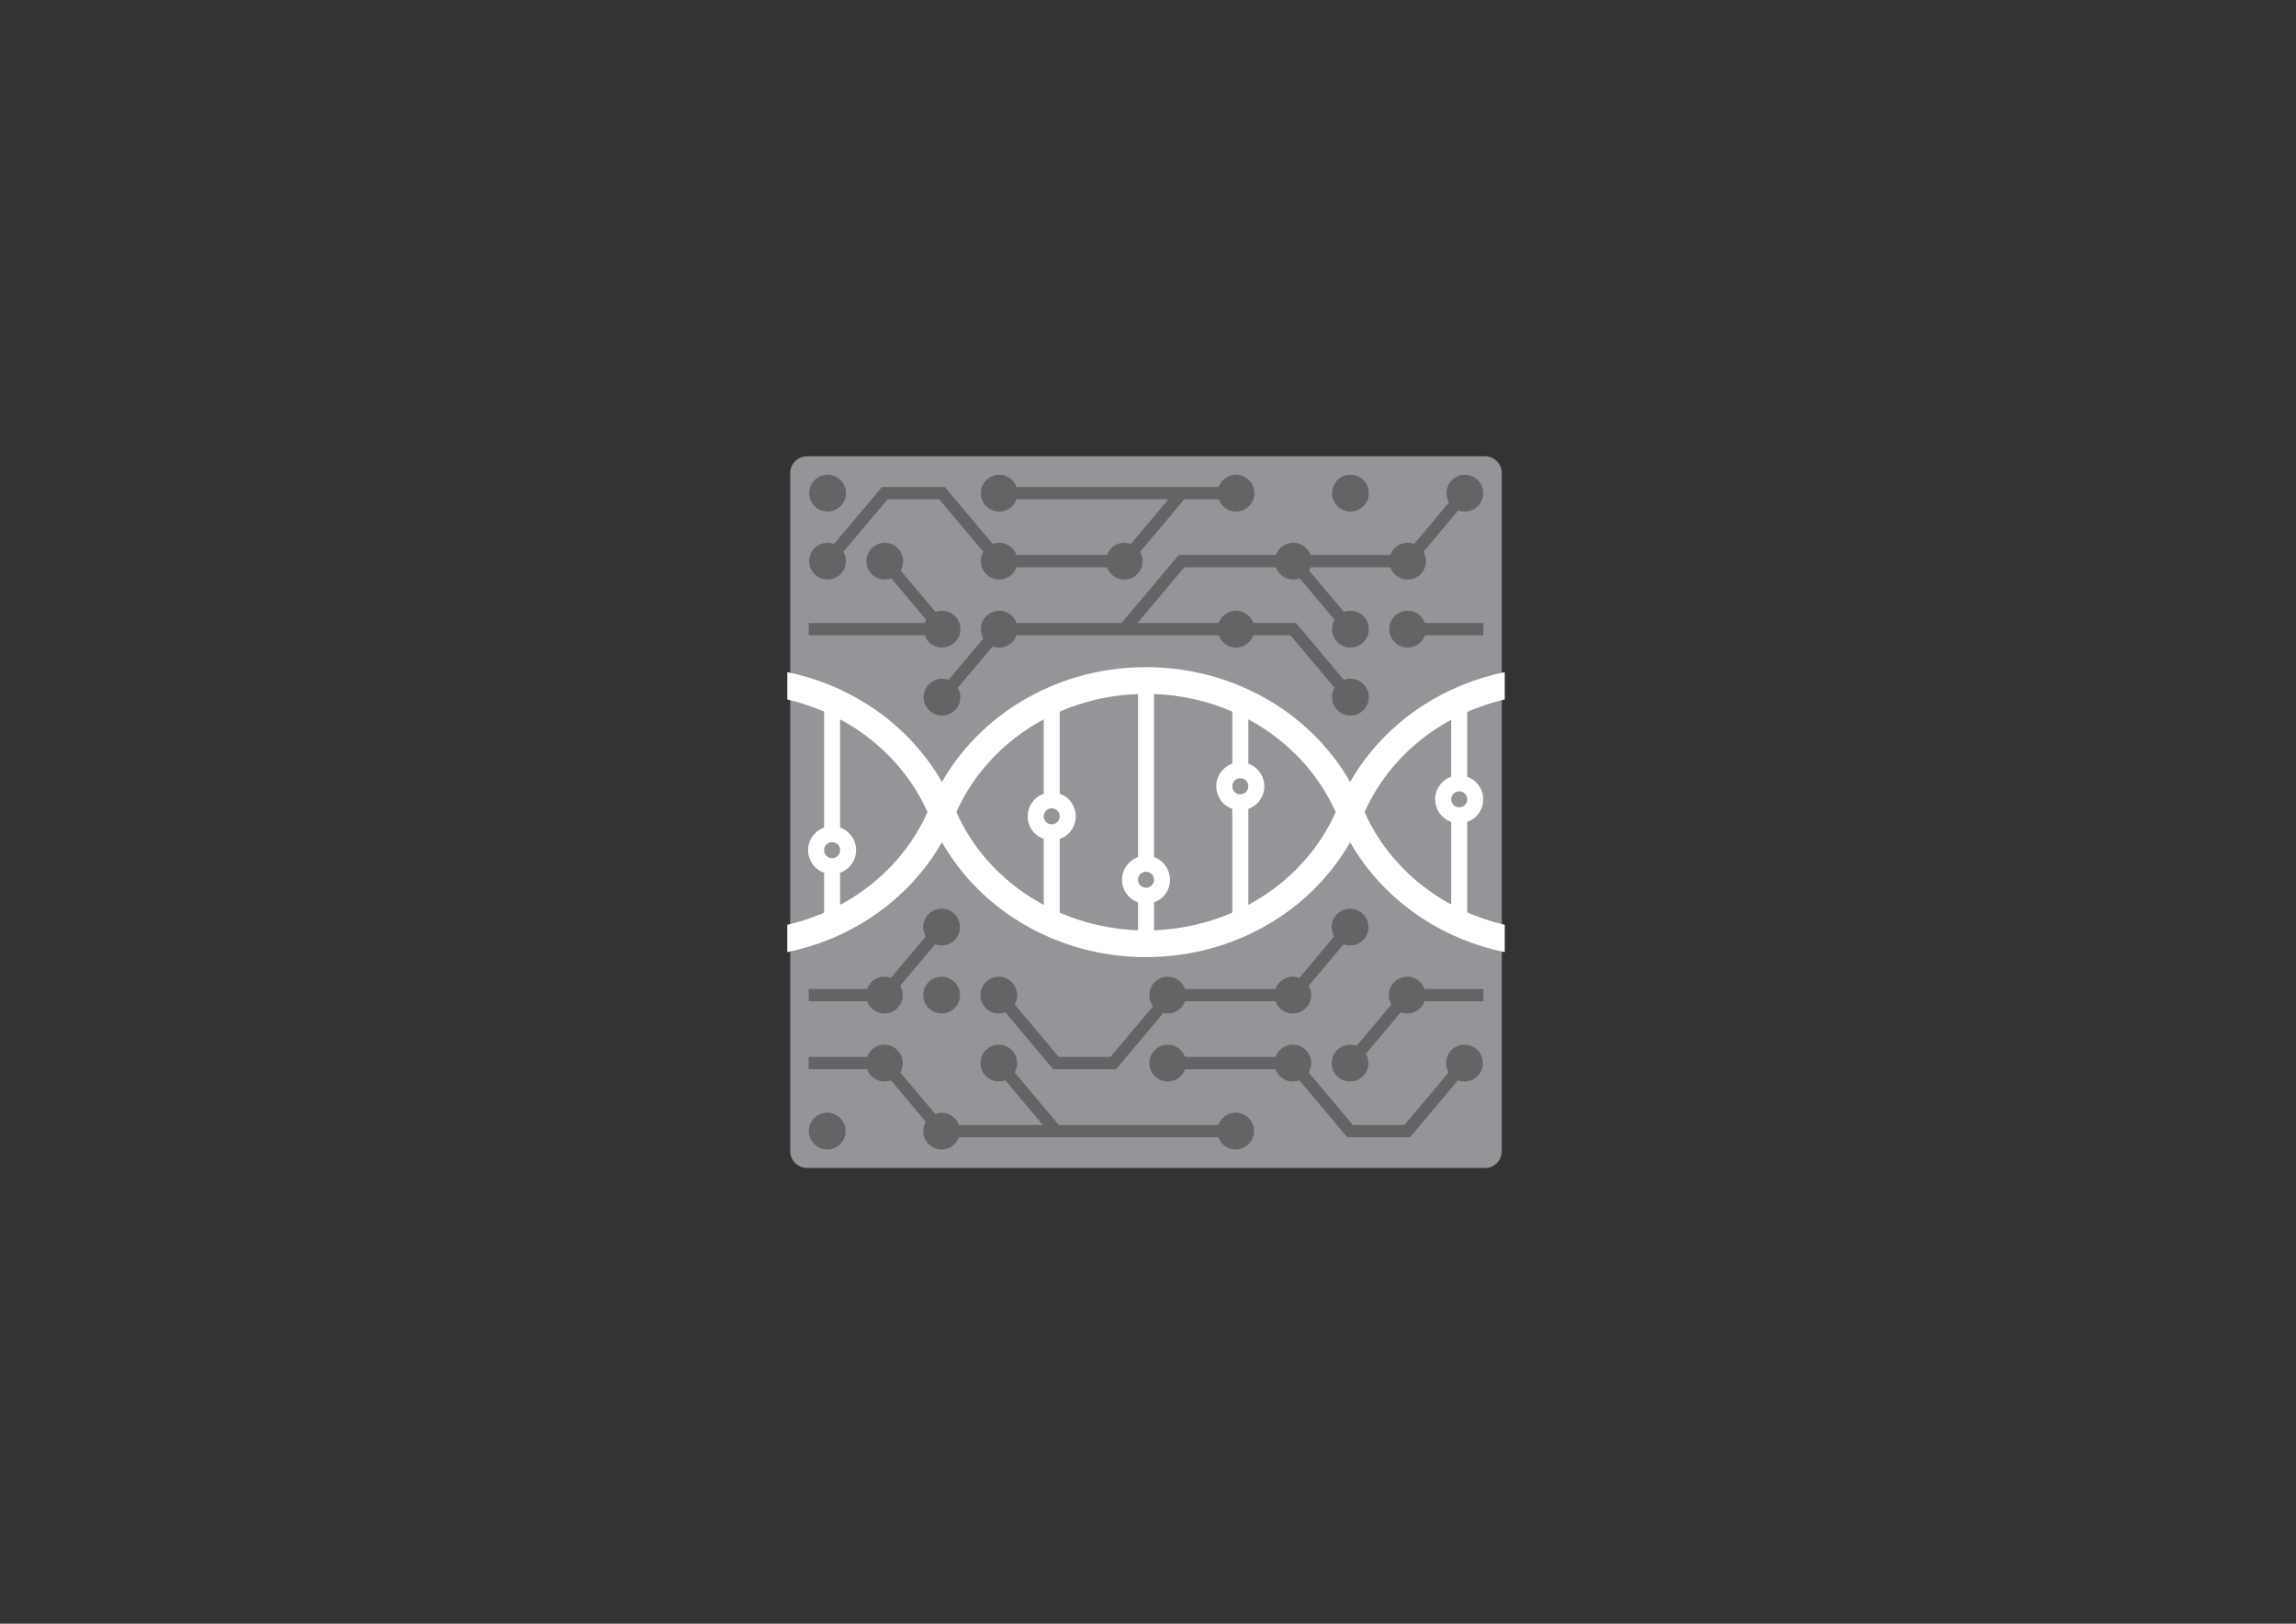 <?xml version="1.0" encoding="utf-8"?>
<!-- Generator: Adobe Illustrator 16.0.0, SVG Export Plug-In . SVG Version: 6.00 Build 0)  -->
<!DOCTYPE svg PUBLIC "-//W3C//DTD SVG 1.1//EN" "http://www.w3.org/Graphics/SVG/1.1/DTD/svg11.dtd">
<svg version="1.1" xmlns="http://www.w3.org/2000/svg" xmlns:xlink="http://www.w3.org/1999/xlink" x="0px" y="0px"
	 width="841.89px" height="595.28px" viewBox="0 0 841.89 595.28" enable-background="new 0 0 841.89 595.28" xml:space="preserve">
<rect x="0" y="0" width="841.89" height="595.28" fill="#333333" stroke="none"/>
<g id="rounded_rectangle">
	<path fill-rule="evenodd" clip-rule="evenodd" fill="#939598" d="M295.899,167.28h248.64c3.375,0,6.138,2.761,6.138,6.137v248.641
		c0,3.375-2.763,6.138-6.138,6.138h-248.64c-3.376,0-6.137-2.763-6.137-6.138V173.417
		C289.762,170.041,292.522,167.28,295.899,167.28L295.899,167.28z"/>
</g>
<g id="schematics">
	<path fill="#636466" d="M537.122,174.052c1.858,0,3.547,0.756,4.765,1.975c1.221,1.221,1.976,2.907,1.976,4.766
		c0,1.86-0.755,3.547-1.976,4.767c-1.218,1.219-2.906,1.975-4.765,1.975c-0.838,0-1.643-0.155-2.384-0.435l-12.787,15.2
		c0.595,1.004,0.936,2.176,0.936,3.426c0,1.859-0.755,3.544-1.975,4.765c-1.221,1.219-2.905,1.974-4.765,1.974
		c-1.86,0-3.547-0.755-4.766-1.974c-0.702-0.704-1.251-1.562-1.59-2.518h-29.239c-0.146,0.413-0.331,0.808-0.552,1.18l12.784,15.198
		c0.743-0.281,1.548-0.436,2.387-0.436c1.859,0,3.547,0.757,4.766,1.977c1.221,1.219,1.976,2.906,1.976,4.766
		c0,1.859-0.755,3.544-1.976,4.764c-1.219,1.219-2.906,1.975-4.766,1.975s-3.547-0.756-4.768-1.975
		c-1.218-1.22-1.975-2.905-1.975-4.764c0-1.25,0.341-2.422,0.936-3.428l-12.787-15.198c-0.739,0.281-1.543,0.434-2.384,0.434
		c-1.857,0-3.544-0.756-4.762-1.976c-0.704-0.703-1.253-1.562-1.593-2.518h-7.399h-6.225h-19.942l-17.195,20.438h29.787
		c0.339-0.958,0.887-1.816,1.591-2.519c1.22-1.22,2.905-1.977,4.765-1.977s3.546,0.757,4.767,1.977
		c0.703,0.703,1.25,1.561,1.59,2.519h14.617h1.032l0.68,0.807l16.882,20.067c0.741-0.282,1.545-0.436,2.384-0.436
		c1.859,0,3.547,0.757,4.766,1.976c1.221,1.219,1.976,2.905,1.976,4.764s-0.755,3.547-1.976,4.766
		c-1.219,1.22-2.906,1.976-4.766,1.976s-3.547-0.756-4.768-1.976c-1.218-1.219-1.975-2.906-1.975-4.766
		c0-1.25,0.344-2.422,0.936-3.426l-16.201-19.258h-13.587c-0.339,0.957-0.887,1.814-1.59,2.518
		c-1.221,1.219-2.907,1.975-4.767,1.975s-3.545-0.756-4.765-1.975c-0.702-0.704-1.252-1.561-1.591-2.518h-61.316H372.74
		c-0.339,0.957-0.888,1.814-1.591,2.518c-1.22,1.219-2.906,1.975-4.765,1.975c-0.838,0-1.643-0.155-2.385-0.435l-12.788,15.201
		c0.595,1.004,0.938,2.176,0.938,3.426c0,1.859-0.757,3.547-1.977,4.766c-1.219,1.22-2.904,1.976-4.764,1.976
		s-3.545-0.756-4.765-1.976c-1.219-1.219-1.975-2.906-1.975-4.766s0.756-3.545,1.975-4.764c1.22-1.219,2.905-1.976,4.765-1.976
		c0.84,0,1.644,0.154,2.384,0.435l12.788-15.199c-0.595-1.003-0.938-2.176-0.938-3.425c0-1.86,0.757-3.547,1.978-4.766
		c1.219-1.22,2.904-1.977,4.765-1.977c1.859,0,3.545,0.757,4.765,1.977c0.703,0.703,1.251,1.561,1.591,2.519h12.809h25.684
		l20.298-24.124l0.678-0.809h1.033h20.974h6.225h7.399c0.342-0.958,0.889-1.816,1.593-2.518c1.218-1.221,2.904-1.976,4.762-1.976
		c1.86,0,3.549,0.755,4.768,1.976c0.703,0.702,1.252,1.561,1.591,2.518h29.239c0.339-0.957,0.888-1.815,1.59-2.518
		c1.219-1.22,2.905-1.976,4.766-1.976c0.837,0,1.642,0.154,2.382,0.436l12.789-15.201c-0.594-1.004-0.936-2.176-0.936-3.426
		c0-1.859,0.755-3.545,1.975-4.766C533.578,174.808,535.263,174.052,537.122,174.052L537.122,174.052z M522.504,228.411h21.4v4.494
		h-21.402c-0.339,0.957-0.886,1.814-1.589,2.518c-1.22,1.219-2.906,1.975-4.766,1.975c-1.86,0-3.547-0.756-4.767-1.975
		c-1.22-1.22-1.975-2.905-1.975-4.764c0-1.86,0.755-3.547,1.975-4.766c1.22-1.22,2.906-1.977,4.767-1.977
		c1.859,0,3.546,0.757,4.766,1.977C521.616,226.595,522.164,227.453,522.504,228.411L522.504,228.411z M412.266,198.985
		c0.838,0,1.641,0.154,2.382,0.436l13.78-16.38H372.74c-0.339,0.958-0.888,1.815-1.591,2.519c-1.22,1.219-2.906,1.974-4.765,1.974
		s-3.546-0.755-4.765-1.974c-1.22-1.221-1.978-2.906-1.978-4.766c0-1.859,0.757-3.544,1.978-4.766
		c1.219-1.218,2.906-1.974,4.765-1.974s3.545,0.755,4.765,1.974c0.703,0.705,1.252,1.563,1.591,2.52h74.125
		c0.339-0.956,0.889-1.814,1.591-2.52c1.22-1.218,2.905-1.974,4.765-1.974s3.545,0.755,4.764,1.974
		c1.221,1.222,1.977,2.907,1.977,4.766c0,1.86-0.756,3.545-1.977,4.766c-1.219,1.219-2.904,1.974-4.764,1.974
		s-3.545-0.755-4.765-1.974c-0.702-0.703-1.252-1.561-1.591-2.519h-12.592L418.07,202.3c0.596,1.004,0.936,2.176,0.936,3.426
		c0,1.859-0.755,3.544-1.977,4.765c-1.218,1.219-2.904,1.974-4.764,1.974c-1.86,0-3.546-0.755-4.766-1.974
		c-0.703-0.704-1.25-1.562-1.589-2.518h-33.17c-0.339,0.957-0.888,1.814-1.591,2.518c-1.22,1.219-2.906,1.974-4.765,1.974
		s-3.546-0.755-4.765-1.974c-1.22-1.221-1.978-2.906-1.978-4.765c0-1.25,0.343-2.421,0.938-3.425l-16.203-19.26h-18.912
		L309.263,202.3c0.594,1.004,0.936,2.176,0.936,3.426c0,1.859-0.755,3.544-1.975,4.765c-1.22,1.219-2.908,1.974-4.767,1.974
		s-3.544-0.755-4.764-1.974c-1.22-1.221-1.976-2.906-1.976-4.765c0-1.86,0.755-3.547,1.976-4.766
		c1.22-1.221,2.905-1.976,4.764-1.976c0.839,0,1.643,0.154,2.384,0.435l16.882-20.064l0.679-0.808h1.031h0.996h18.982h0.997h1.033
		l0.679,0.808l16.881,20.066c0.742-0.282,1.545-0.436,2.384-0.436c1.859,0,3.545,0.756,4.765,1.976
		c0.703,0.703,1.252,1.561,1.591,2.518h33.17c0.339-0.957,0.887-1.815,1.589-2.518C408.72,199.741,410.405,198.985,412.266,198.985
		L412.266,198.985z M303.458,174.052c1.859,0,3.547,0.756,4.767,1.975c1.219,1.221,1.975,2.907,1.975,4.766
		c0,1.86-0.755,3.547-1.975,4.767c-1.22,1.219-2.908,1.975-4.767,1.975s-3.544-0.755-4.764-1.975
		c-1.22-1.22-1.976-2.907-1.976-4.767c0-1.859,0.755-3.545,1.976-4.766C299.914,174.808,301.598,174.052,303.458,174.052
		L303.458,174.052z M345.409,223.915c1.86,0,3.545,0.757,4.764,1.977c1.22,1.219,1.977,2.906,1.977,4.766
		c0,1.859-0.757,3.544-1.977,4.764c-1.219,1.219-2.904,1.975-4.764,1.975s-3.545-0.756-4.765-1.975
		c-0.703-0.704-1.252-1.561-1.59-2.518h-42.52v-4.495h42.52c0.146-0.412,0.332-0.806,0.551-1.178l-12.787-15.199
		c-0.742,0.28-1.545,0.434-2.385,0.434c-1.86,0-3.547-0.756-4.766-1.976c-1.22-1.22-1.976-2.906-1.976-4.765
		c0-1.854,0.755-3.537,1.976-4.758v-0.007c1.219-1.221,2.905-1.976,4.766-1.976c1.861,0,3.546,0.755,4.766,1.976
		c1.219,1.219,1.974,2.905,1.974,4.766c0,1.25-0.341,2.42-0.935,3.425l12.787,15.199
		C343.765,224.069,344.569,223.915,345.409,223.915L345.409,223.915z M495.172,174.054c1.859,0,3.546,0.755,4.766,1.974
		c1.219,1.222,1.975,2.907,1.975,4.766c0,1.86-0.756,3.545-1.975,4.766c-1.22,1.219-2.906,1.974-4.766,1.974
		s-3.545-0.755-4.766-1.974c-1.22-1.221-1.975-2.906-1.975-4.766c0-1.859,0.755-3.544,1.975-4.766
		C491.627,174.809,493.313,174.054,495.172,174.054L495.172,174.054z"/>
	<path fill="#636466" d="M324.292,371.559c-1.86,0-3.545-0.757-4.765-1.977c-0.703-0.701-1.251-1.56-1.59-2.518h-21.403v-4.491
		h21.402c0.338-0.959,0.887-1.818,1.591-2.521c1.219-1.22,2.904-1.977,4.765-1.977c0.839,0,1.642,0.155,2.383,0.436l12.787-15.199
		c-0.594-1.005-0.935-2.178-0.935-3.428c0-1.859,0.755-3.544,1.974-4.765c1.22-1.22,2.906-1.975,4.766-1.975
		c1.86,0,3.545,0.755,4.764,1.975c1.22,1.221,1.976,2.905,1.976,4.765c0,1.86-0.756,3.547-1.976,4.769
		c-1.219,1.218-2.904,1.973-4.764,1.973c-0.838,0-1.642-0.153-2.382-0.434l-12.79,15.199c0.594,1.005,0.937,2.176,0.937,3.426
		c0,1.859-0.756,3.546-1.975,4.765C327.837,370.802,326.152,371.559,324.292,371.559L324.292,371.559z M534.599,396.054
		l-16.884,20.066l-0.679,0.81h-1.032h-0.995h-18.982h-0.997h-1.031l-0.679-0.81l-16.882-20.063
		c-0.739,0.279-1.546,0.434-2.384,0.434c-1.859,0-3.545-0.755-4.765-1.975c-0.704-0.704-1.252-1.563-1.59-2.519h-33.17
		c-0.339,0.956-0.889,1.814-1.591,2.519c-1.22,1.22-2.903,1.975-4.764,1.975c-1.854,0-3.536-0.755-4.76-1.975h-0.008
		c-1.219-1.221-1.974-2.905-1.974-4.766s0.755-3.546,1.974-4.766c1.221-1.219,2.907-1.974,4.768-1.974s3.544,0.755,4.764,1.974
		c0.702,0.703,1.252,1.562,1.591,2.518h33.167c0.339-0.957,0.889-1.814,1.593-2.519c1.22-1.22,2.905-1.975,4.765-1.975
		s3.546,0.755,4.766,1.975c1.219,1.22,1.976,2.906,1.976,4.767c0,1.249-0.343,2.421-0.938,3.425l16.203,19.26h18.912l16.202-19.258
		c-0.596-1.006-0.935-2.178-0.935-3.427c0-1.86,0.756-3.546,1.977-4.766c1.218-1.219,2.904-1.974,4.765-1.974
		c1.858,0,3.544,0.755,4.764,1.974c1.221,1.22,1.976,2.905,1.976,4.766s-0.755,3.545-1.976,4.766
		c-1.22,1.22-2.905,1.975-4.764,1.975C536.144,396.49,535.339,396.336,534.599,396.054L534.599,396.054z M428.173,371.559
		c-0.548,0-1.081-0.066-1.593-0.19l-16.675,19.82l-0.68,0.809h-1.031h-0.996h-18.983h-0.996h-1.031l-0.681-0.809l-16.881-20.064
		c-0.742,0.28-1.544,0.435-2.384,0.435c-1.86,0-3.546-0.756-4.766-1.975c-1.22-1.22-1.976-2.907-1.976-4.767
		c0-1.858,0.756-3.545,1.976-4.765c1.219-1.22,2.906-1.977,4.766-1.977s3.545,0.757,4.766,1.977c1.219,1.22,1.974,2.906,1.974,4.765
		c0,1.25-0.341,2.423-0.936,3.426l16.204,19.259h18.912l15.649-18.601c-0.865-1.134-1.378-2.549-1.378-4.084
		c0-1.858,0.755-3.545,1.974-4.765c1.221-1.22,2.907-1.977,4.766-1.977c1.86,0,3.546,0.757,4.766,1.977
		c0.702,0.702,1.252,1.562,1.591,2.519h33.17c0.338-0.957,0.886-1.816,1.59-2.519c1.22-1.22,2.905-1.977,4.765-1.977
		c0.838,0,1.642,0.155,2.384,0.436l12.787-15.198c-0.595-1.005-0.937-2.179-0.937-3.429c0-1.859,0.755-3.544,1.976-4.765
		c1.219-1.22,2.905-1.975,4.766-1.975c1.859,0,3.547,0.755,4.768,1.975c1.218,1.221,1.973,2.905,1.973,4.765
		c0,1.86-0.755,3.547-1.973,4.769c-1.221,1.218-2.908,1.973-4.768,1.973c-0.838,0-1.643-0.153-2.383-0.434l-12.789,15.199
		c0.596,1.004,0.938,2.176,0.938,3.426c0,1.859-0.757,3.547-1.976,4.767c-1.22,1.219-2.906,1.975-4.766,1.975
		s-3.545-0.756-4.765-1.975c-0.704-0.703-1.254-1.562-1.593-2.521h-33.167c-0.339,0.959-0.887,1.817-1.591,2.521
		C431.719,370.803,430.033,371.559,428.173,371.559L428.173,371.559z M324.292,396.489c-1.86,0-3.545-0.755-4.765-1.975
		c-0.703-0.703-1.251-1.562-1.59-2.518h-21.403v-4.495h21.403c0.338-0.956,0.887-1.814,1.59-2.518
		c1.219-1.219,2.904-1.974,4.765-1.974c1.86,0,3.545,0.755,4.765,1.974c1.219,1.22,1.975,2.905,1.975,4.766
		c0,1.249-0.341,2.421-0.937,3.425l12.788,15.2c0.741-0.281,1.544-0.434,2.384-0.434c1.86,0,3.545,0.755,4.764,1.976
		c0.704,0.703,1.252,1.562,1.591,2.518h30.784l-13.779-16.38c-0.741,0.281-1.544,0.435-2.383,0.435c-1.86,0-3.546-0.755-4.766-1.975
		c-1.22-1.221-1.976-2.904-1.976-4.765s0.756-3.546,1.976-4.766c1.219-1.219,2.906-1.974,4.766-1.974s3.545,0.755,4.766,1.974
		c1.219,1.22,1.974,2.905,1.974,4.766c0,1.251-0.341,2.421-0.936,3.425l16.202,19.26h58.476c0.339-0.958,0.887-1.816,1.59-2.519
		c1.22-1.22,2.904-1.977,4.764-1.977c1.86,0,3.547,0.757,4.766,1.977v0.008c1.22,1.223,1.977,2.905,1.977,4.758
		c0,1.859-0.757,3.546-1.977,4.766c-1.219,1.219-2.905,1.976-4.766,1.976c-1.859,0-3.544-0.757-4.764-1.976
		c-0.703-0.703-1.253-1.562-1.59-2.518h-95.103c-0.339,0.956-0.887,1.813-1.591,2.516c-1.219,1.22-2.904,1.977-4.764,1.977
		c-1.859,0-3.545-0.757-4.766-1.977c-1.219-1.22-1.974-2.904-1.974-4.764c0-1.249,0.341-2.422,0.935-3.427l-12.789-15.2
		C325.933,396.336,325.129,396.489,324.292,396.489L324.292,396.489z M303.317,421.423c-1.859,0-3.547-0.757-4.766-1.976
		c-1.22-1.22-1.977-2.906-1.977-4.766c0-1.86,0.756-3.547,1.977-4.766c1.219-1.22,2.907-1.977,4.766-1.977s3.545,0.757,4.764,1.977
		c1.22,1.219,1.976,2.905,1.976,4.766c0,1.859-0.756,3.546-1.976,4.766C306.862,420.666,305.176,421.423,303.317,421.423
		L303.317,421.423z M345.267,371.559c-1.859,0-3.545-0.757-4.766-1.977c-1.219-1.219-1.974-2.905-1.974-4.765
		c0-1.858,0.755-3.545,1.974-4.765c1.22-1.22,2.906-1.977,4.766-1.977c1.86,0,3.545,0.757,4.764,1.977
		c1.22,1.22,1.976,2.906,1.976,4.765c0,1.859-0.756,3.546-1.976,4.765C348.812,370.802,347.127,371.559,345.267,371.559
		L345.267,371.559z M520.769,369.584c-1.218,1.219-2.904,1.975-4.765,1.975c-0.838,0-1.64-0.154-2.381-0.436l-12.79,15.202
		c0.595,1.005,0.934,2.175,0.934,3.425c0,1.86-0.755,3.544-1.973,4.765c-1.22,1.22-2.905,1.975-4.765,1.975
		c-1.86,0-3.547-0.755-4.768-1.975c-1.219-1.221-1.975-2.904-1.975-4.765s0.756-3.546,1.975-4.766
		c1.221-1.219,2.907-1.974,4.768-1.974c0.839,0,1.641,0.152,2.384,0.434l12.785-15.2c-0.594-1.004-0.936-2.177-0.936-3.427
		c0-1.858,0.755-3.545,1.974-4.765c1.221-1.22,2.907-1.977,4.768-1.977s3.547,0.757,4.765,1.977
		c0.706,0.702,1.254,1.562,1.593,2.521h21.543v4.491h-21.546C522.021,368.022,521.473,368.881,520.769,369.584L520.769,369.584z"/>
</g>
<g id="helix">
	<path fill="#FFFFFF" d="M539.151,260.498c0.426-0.179,0.861-0.342,1.293-0.514c0.84-0.334,1.689-0.656,2.545-0.962
		c2.844-1.016,5.764-1.89,8.764-2.584v-10.026c-2.665,0.548-5.283,1.216-7.851,1.992v-0.006c-1.221,0.37-2.426,0.773-3.624,1.194
		c-0.332,0.116-0.662,0.238-0.993,0.358c-0.845,0.308-1.683,0.628-2.515,0.96c-0.349,0.139-0.7,0.276-1.047,0.419
		c-1.073,0.445-2.141,0.905-3.19,1.39c-0.204,0.094-0.402,0.195-0.604,0.29c-0.9,0.424-1.792,0.861-2.672,1.313
		c-0.389,0.2-0.773,0.406-1.159,0.611c-0.705,0.375-1.404,0.761-2.097,1.154c-0.361,0.206-0.723,0.408-1.079,0.618
		c-1.015,0.595-2.018,1.203-3.001,1.836c-11.16,7.2-20.399,16.858-26.861,28.144c-6.464-11.285-15.702-20.944-26.861-28.144
		c-13.658-8.799-30.189-13.959-47.979-13.959s-34.32,5.16-47.978,13.959c-11.16,7.2-20.397,16.858-26.861,28.143
		c-6.463-11.285-15.702-20.943-26.861-28.143c-0.996-0.641-2.012-1.257-3.039-1.859c-0.318-0.188-0.64-0.368-0.961-0.55
		c-0.747-0.426-1.501-0.841-2.263-1.245c-0.338-0.18-0.675-0.361-1.016-0.536c-0.971-0.499-1.951-0.983-2.944-1.447
		c-0.1-0.047-0.198-0.098-0.298-0.144c-1.09-0.504-2.196-0.981-3.312-1.442c-0.323-0.133-0.649-0.261-0.975-0.39
		c-0.854-0.342-1.714-0.67-2.582-0.986c-0.32-0.117-0.638-0.234-0.959-0.347c-1.201-0.421-2.41-0.826-3.635-1.197v0.006
		c-2.567-0.776-5.185-1.444-7.85-1.992v10.026c3,0.694,5.921,1.569,8.765,2.585c0.854,0.306,1.7,0.626,2.538,0.959
		c0.434,0.172,0.872,0.337,1.301,0.517c0.3,0.126,0.59,0.269,0.888,0.398v42.48c-1.248,0.445-2.372,1.153-3.292,2.074v-0.008
		c-1.598,1.598-2.58,3.799-2.58,6.236c0,2.421,0.982,4.621,2.58,6.211v0.009l0.008,0.007c0.919,0.919,2.041,1.625,3.284,2.066
		v14.606c-0.322,0.14-0.636,0.295-0.96,0.43c-0.32,0.134-0.646,0.257-0.968,0.386c-1.028,0.412-2.065,0.805-3.116,1.175
		c-2.744,0.969-5.558,1.808-8.448,2.473v10.02c2.665-0.549,5.283-1.217,7.85-1.993v0.006c0.046-0.014,0.089-0.029,0.135-0.043
		c0.019-0.007,0.039-0.014,0.058-0.019c1.155-0.354,2.296-0.733,3.43-1.132c0.331-0.115,0.659-0.237,0.988-0.355
		c0.858-0.313,1.71-0.638,2.556-0.976c0.331-0.132,0.662-0.262,0.991-0.396c1.113-0.462,2.218-0.938,3.306-1.441
		c0.1-0.046,0.197-0.097,0.297-0.144c0.994-0.464,1.975-0.948,2.945-1.448c0.341-0.175,0.677-0.355,1.014-0.534
		c0.763-0.404,1.517-0.82,2.265-1.246c0.32-0.182,0.642-0.362,0.96-0.55c1.026-0.603,2.043-1.218,3.04-1.86
		c11.159-7.201,20.398-16.857,26.861-28.143c6.463,11.285,15.701,20.941,26.861,28.143c13.658,8.8,30.189,13.959,47.978,13.959
		s34.32-5.159,47.979-13.959c11.159-7.201,20.397-16.857,26.861-28.143c6.462,11.285,15.701,20.941,26.861,28.143
		c0.987,0.637,1.996,1.247,3.013,1.846c0.341,0.199,0.687,0.393,1.03,0.59c0.728,0.413,1.46,0.816,2.201,1.211
		c0.345,0.183,0.688,0.368,1.035,0.546c1.026,0.528,2.063,1.041,3.114,1.53c0.033,0.016,0.064,0.032,0.097,0.047
		c1.123,0.521,2.263,1.012,3.411,1.487c0.257,0.104,0.516,0.205,0.771,0.309c0.932,0.374,1.872,0.732,2.818,1.076
		c0.265,0.095,0.527,0.192,0.794,0.285c1.16,0.407,2.328,0.799,3.512,1.158c0.017,0.006,0.033,0.012,0.05,0.016
		c0.046,0.014,0.09,0.03,0.135,0.044v-0.006c2.567,0.776,5.186,1.444,7.851,1.993v-10.02c-2.889-0.665-5.702-1.503-8.445-2.472
		c-1.053-0.371-2.095-0.765-3.124-1.178c-0.319-0.129-0.642-0.25-0.959-0.382c-0.418-0.174-0.82-0.372-1.233-0.553v-33.113
		c1.25-0.443,2.376-1.153,3.292-2.073c1.59-1.59,2.579-3.799,2.579-6.228c0-2.421-0.989-4.629-2.587-6.22l0.008-0.008
		c-0.916-0.917-2.042-1.624-3.292-2.067v-23.731C538.38,260.848,538.759,260.663,539.151,260.498z M528.836,286.816l-0.008,0.008
		h-0.007c-1.592,1.598-2.579,3.798-2.579,6.22c0,2.429,0.987,4.638,2.579,6.228h0.007c0.921,0.92,2.043,1.628,3.292,2.072v30.245
		c-0.118-0.063-0.241-0.122-0.358-0.188c-0.356-0.195-0.714-0.393-1.068-0.594c-1.184-0.677-2.354-1.372-3.495-2.108
		c-5.177-3.337-9.884-7.264-14.01-11.674c-5.33-5.699-9.688-12.205-12.832-19.289c3.137-7.068,7.483-13.563,12.796-19.254
		c4.135-4.425,8.854-8.364,14.046-11.711c1.141-0.736,2.313-1.431,3.498-2.108c0.354-0.201,0.71-0.397,1.066-0.593
		c0.117-0.064,0.239-0.123,0.357-0.187v20.866C530.877,285.192,529.756,285.898,528.836,286.816z M456.866,290.338
		c-0.531,0.53-1.267,0.862-2.073,0.862c-0.823,0-1.56-0.324-2.082-0.847v-0.016c-0.53-0.53-0.855-1.267-0.855-2.074
		c0-0.823,0.325-1.559,0.849-2.081l0.007-0.008c0.522-0.522,1.259-0.854,2.082-0.854c0.807,0,1.542,0.332,2.073,0.863h0.015
		c0.522,0.522,0.848,1.258,0.848,2.081C457.729,289.072,457.395,289.809,456.866,290.338z M451.855,279.964
		c-1.244,0.444-2.363,1.15-3.282,2.065l-0.008,0.008l-0.009,0.008c-1.59,1.591-2.579,3.79-2.579,6.219
		c0,2.43,0.989,4.637,2.579,6.228l0.009-0.008c0.92,0.92,2.043,1.629,3.29,2.073v38.039c-8.778,3.805-18.473,6.086-28.699,6.453
		v-10.228c1.25-0.442,2.374-1.148,3.29-2.065c1.599-1.592,2.58-3.799,2.58-6.229c0-2.429-0.989-4.628-2.587-6.227l0.007-0.008
		c-0.916-0.917-2.04-1.623-3.29-2.065v-59.795c10.227,0.366,19.921,2.642,28.699,6.445V279.964z M383.558,297.198l0.008-0.007
		c0.522-0.523,1.258-0.855,2.081-0.855c0.807,0,1.543,0.332,2.073,0.862h0.017c0.521,0.522,0.846,1.26,0.846,2.074
		s-0.332,1.551-0.863,2.08c-0.53,0.531-1.266,0.864-2.073,0.864c-0.823,0-1.559-0.333-2.081-0.855v-0.009
		c-0.531-0.529-0.855-1.266-0.855-2.08S383.036,297.721,383.558,297.198z M388.583,307.574c1.25-0.442,2.375-1.15,3.292-2.067
		c1.598-1.598,2.58-3.797,2.58-6.234c0-2.422-0.989-4.621-2.588-6.22l0.008-0.008c-0.917-0.916-2.042-1.624-3.292-2.067v-30.099
		c8.779-3.803,18.474-6.08,28.702-6.445v59.797c-1.244,0.442-2.366,1.149-3.284,2.063v0.008l-0.008,0.007
		c-1.599,1.599-2.588,3.799-2.588,6.22c0,2.43,0.989,4.637,2.588,6.229l0.008-0.008c0.916,0.92,2.037,1.629,3.284,2.072v10.229
		c-10.228-0.367-19.922-2.648-28.702-6.453V307.574z M422.294,324.603c-0.532,0.529-1.267,0.862-2.074,0.862
		c-0.823,0-1.551-0.325-2.081-0.847v-0.016c-0.523-0.53-0.855-1.267-0.855-2.074c0-0.822,0.324-1.558,0.847-2.08l0.008-0.009
		c0.53-0.521,1.257-0.846,2.081-0.846c0.808,0,1.542,0.324,2.074,0.854h0.015c0.522,0.522,0.848,1.258,0.848,2.08
		C423.156,323.336,422.822,324.072,422.294,324.603z M313.241,328.7c-1.139,0.734-2.308,1.43-3.491,2.105
		c-0.357,0.204-0.719,0.402-1.081,0.602c-0.203,0.112-0.414,0.213-0.619,0.325v-11.759c1.25-0.443,2.375-1.15,3.291-2.066
		l-0.007-0.007c1.598-1.599,2.587-3.799,2.587-6.22c0-2.438-0.98-4.639-2.58-6.236c-0.916-0.917-2.041-1.624-3.291-2.066v-39.634
		c0.204,0.11,0.414,0.211,0.617,0.323c0.361,0.199,0.723,0.396,1.081,0.601c1.184,0.676,2.354,1.371,3.493,2.105
		c11.87,7.652,21.263,18.398,26.85,30.965C334.512,310.303,325.111,321.049,313.241,328.7z M303.041,309.6v-0.008
		c0.523-0.522,1.25-0.856,2.074-0.856c0.808,0,1.543,0.334,2.073,0.864c0.53,0.529,0.863,1.265,0.863,2.081
		c0,0.814-0.325,1.551-0.847,2.072h-0.017c-0.53,0.53-1.266,0.862-2.073,0.862c-0.823,0-1.551-0.323-2.074-0.846l-0.015-0.017
		c-0.522-0.521-0.847-1.258-0.847-2.072C302.179,310.864,302.511,310.129,303.041,309.6z M350.671,297.737
		c5.579-12.566,14.979-23.313,26.849-30.965c1.68-1.084,3.415-2.098,5.191-3.054v27.262c-1.243,0.444-2.365,1.15-3.283,2.064
		l-0.008,0.008v0.007c-1.599,1.592-2.588,3.791-2.588,6.213c0,2.438,0.989,4.637,2.588,6.234V305.5
		c0.92,0.921,2.044,1.629,3.292,2.073v24.183c-1.776-0.957-3.511-1.971-5.191-3.056C365.65,321.049,356.25,310.303,350.671,297.737z
		 M462.919,328.7c-1.68,1.083-3.414,2.099-5.19,3.054v-35.195c1.25-0.443,2.375-1.151,3.292-2.067
		c1.59-1.59,2.579-3.798,2.579-6.228c0-2.429-0.989-4.628-2.586-6.228l0.007-0.008c-0.917-0.916-2.042-1.624-3.292-2.067v-16.244
		c1.776,0.956,3.511,1.97,5.19,3.054c11.871,7.652,21.263,18.398,26.849,30.965C484.19,310.303,474.79,321.049,462.919,328.7z
		 M537.13,295.125c-0.531,0.531-1.268,0.855-2.073,0.855c-0.823,0-1.561-0.325-2.082-0.847v-0.008
		c-0.529-0.53-0.854-1.273-0.854-2.081c0-0.815,0.325-1.551,0.846-2.073l0.009-0.017c0.521-0.522,1.259-0.846,2.082-0.846
		c0.806,0,1.542,0.332,2.073,0.863h0.014c0.524,0.521,0.848,1.258,0.848,2.073C537.991,293.852,537.659,294.595,537.13,295.125z"/>
</g>
</svg>

